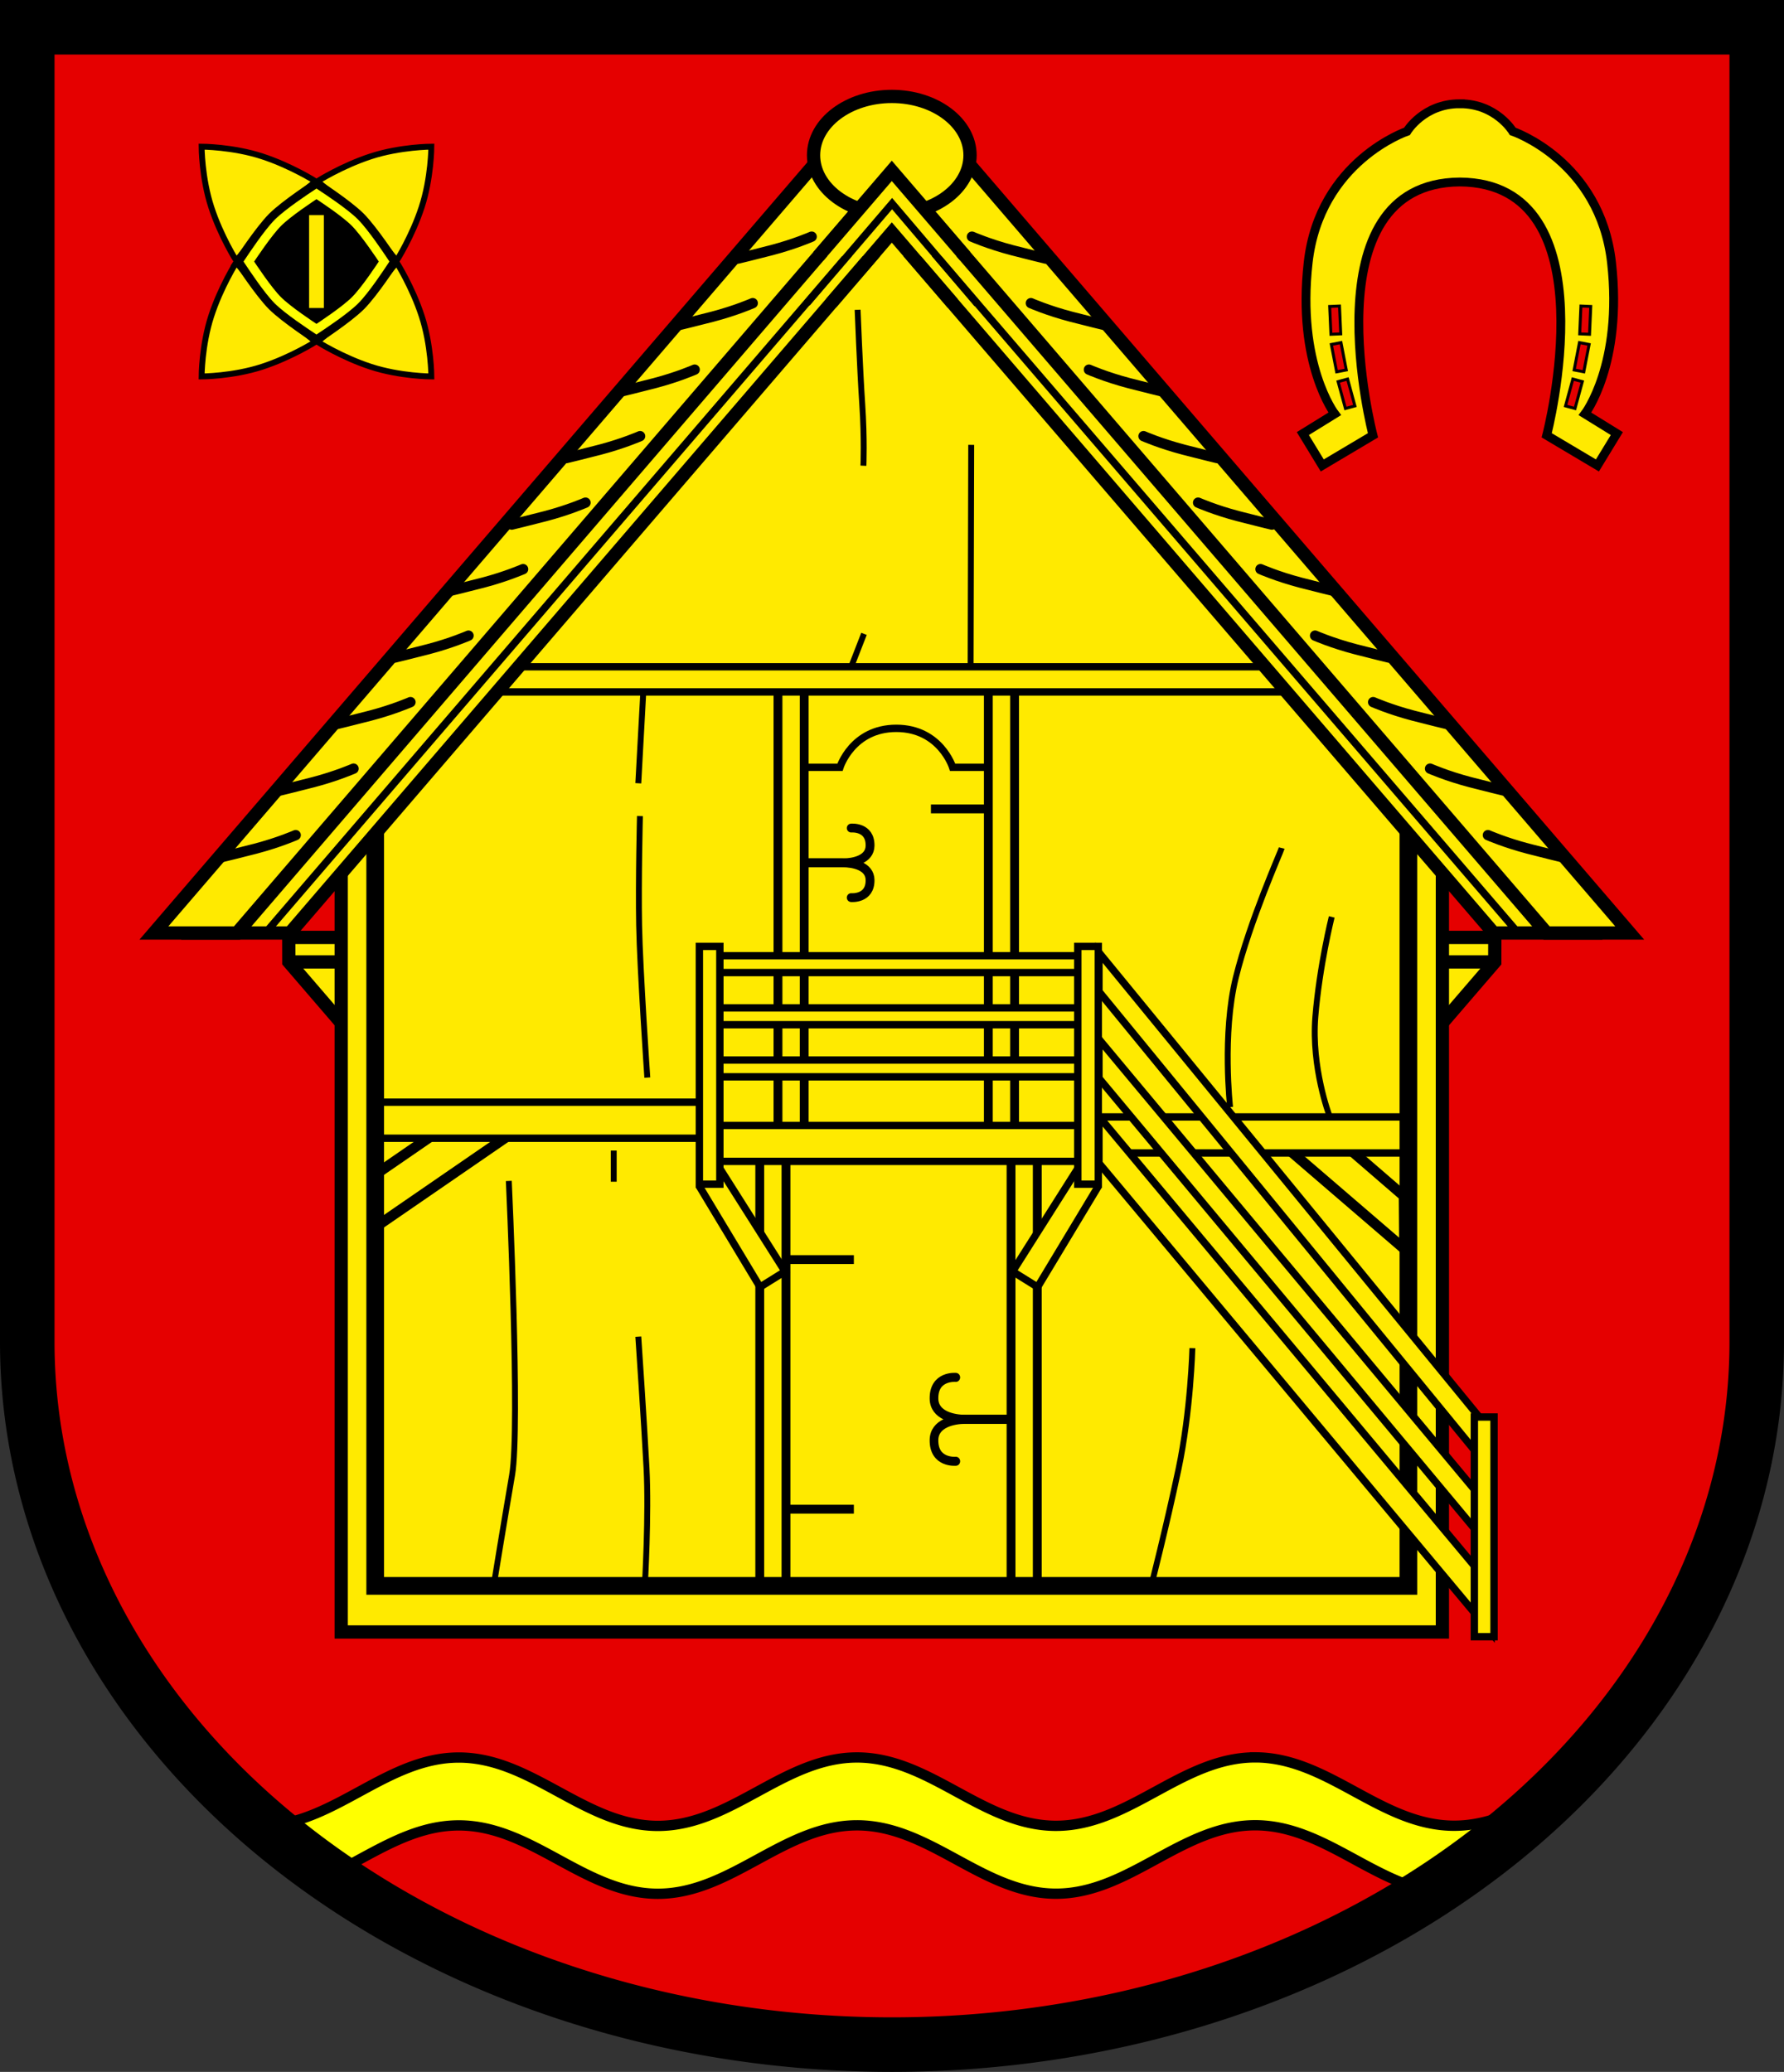 <?xml version="1.0" encoding="UTF-8" standalone="no"?>
<!-- Created with Inkscape (http://www.inkscape.org/) -->

<svg
   width="121.053mm"
   height="140.559mm"
   viewBox="0 0 121.053 140.559"
   version="1.1"
   id="svg5"
   inkscape:version="1.2.2 (732a01da63, 2022-12-09)"
   sodipodi:docname="DEU Westgellersen COA.svg"
   xmlns:inkscape="http://www.inkscape.org/namespaces/inkscape"
   xmlns:sodipodi="http://sodipodi.sourceforge.net/DTD/sodipodi-0.dtd"
   xmlns="http://www.w3.org/2000/svg"
   xmlns:svg="http://www.w3.org/2000/svg">
  <rect x="0" y="0" width="121.053" height="140.559" fill="#333333" stroke="none"/>
  <sodipodi:namedview
     id="namedview7"
     pagecolor="#9e9e9e"
     bordercolor="#666666"
     borderopacity="1.0"
     inkscape:showpageshadow="2"
     inkscape:pageopacity="0"
     inkscape:pagecheckerboard="0"
     inkscape:deskcolor="#8c8c8c"
     inkscape:document-units="mm"
     showgrid="false"
     inkscape:zoom="1.0422002"
     inkscape:cx="228.8428"
     inkscape:cy="266.26363"
     inkscape:current-layer="layer1" />
  <defs
     id="defs2" />
  <g
     inkscape:label="Ebene 1"
     inkscape:groupmode="layer"
     id="layer1"
     transform="translate(-551.092,-63.119)">
    <g
       id="g4168"
       transform="translate(507.637,-21.237)">
      <path
         id="path3058"
         style="fill:#e50000;fill-opacity:1;stroke:none;stroke-width:3.7;stroke-linecap:butt;stroke-dasharray:none;stroke-opacity:1"
         d="m 45.305,86.206 v 89.195 a 58.676,47.665 0 0 0 58.676,47.664 58.676,47.665 0 0 0 58.677,-47.664 V 86.206 Z" />
      <path
         id="path845"
         style="fill:#ffff00;fill-opacity:1;stroke:#000000;stroke-width:0.7;stroke-dasharray:none"
         d="m 128.62,203.579 c -4.972,7.8e-4 -8.535,4.642 -13.507,4.643 -4.972,8.9e-4 -8.537,-4.639 -13.509,-4.638 -4.972,7.8e-4 -8.535,4.642 -13.508,4.643 -4.972,7.8e-4 -8.538,-4.639 -13.51,-4.638 -4.836,7.6e-4 -8.339,4.39 -13.102,4.631 a 58.676,47.665 0 0 0 4.303,3.359 c 2.858,-1.375 5.523,-3.385 8.799,-3.386 4.972,-8.3e-4 8.538,4.639 13.51,4.638 4.972,-8.3e-4 8.536,-4.642 13.508,-4.643 4.972,-8.3e-4 8.537,4.639 13.509,4.638 4.972,-8.2e-4 8.535,-4.642 13.507,-4.643 4.414,-7.2e-4 7.72,3.654 11.886,4.474 a 58.676,47.665 0 0 0 8.719,-6.947 c -2.248,1.219 -4.476,2.505 -7.095,2.506 -4.972,7.8e-4 -8.538,-4.639 -13.51,-4.638 z" />
      <path
         id="path4061"
         style="fill:none;fill-opacity:1;stroke:#000000;stroke-width:3.7;stroke-linecap:butt;stroke-dasharray:none;stroke-opacity:1"
         d="m 45.305,86.206 v 89.195 a 58.676,47.665 0 0 0 58.676,47.664 58.676,47.665 0 0 0 58.677,-47.664 V 86.206 Z" />
      <g
         id="g2243"
         transform="translate(0.616,1.51)">
        <g
           id="g2158"
           inkscape:transform-center-x="37.98613"
           inkscape:transform-center-y="-50.472636"
           transform="matrix(-1,0,0,1,206.704,0)">
          <path
             style="fill:#ffea00;fill-opacity:1;stroke:#000000;stroke-width:0.9;stroke-linecap:butt;stroke-dasharray:none"
             d="m 139.525,153.615 4.741,-5.509 0.004,-1.666 h -5.865 z"
             id="path2154"
             sodipodi:nodetypes="ccccc" />
          <path
             style="fill:none;stroke:#000000;stroke-width:0.9;stroke-linecap:butt;stroke-dasharray:none"
             d="m 144.267,148.106 h -3.986"
             id="path2156" />
        </g>
        <g
           id="g2152">
          <path
             style="fill:#ffea00;fill-opacity:1;stroke:#000000;stroke-width:0.9;stroke-linecap:butt;stroke-dasharray:none"
             d="m 139.525,153.615 4.741,-5.509 0.004,-1.666 h -5.865 z"
             id="path2144"
             sodipodi:nodetypes="ccccc" />
          <path
             style="fill:none;stroke:#000000;stroke-width:0.9;stroke-linecap:butt;stroke-dasharray:none"
             d="m 144.267,148.106 h -3.986"
             id="path2148" />
        </g>
        <path
           id="rect1578"
           style="fill:#ffea00;fill-opacity:1;stroke:#000000;stroke-width:0.9;stroke-linecap:round"
           d="m 65.991,135.915 37.361,-41.477 37.361,41.477 v 57.645 H 65.991 Z"
           sodipodi:nodetypes="cccccc" />
        <path
           style="fill:none;stroke:#000000;stroke-width:0.5;stroke-linecap:butt;stroke-dasharray:none"
           d="m 110.511,134.9 h -3.031 c 0,0 -0.833,-2.642 -3.823,-2.642 -2.99,0 -3.823,2.642 -3.823,2.642 h -3.031"
           id="path1948"
           sodipodi:nodetypes="ccccc" />
        <path
           style="fill:#ffea00;fill-opacity:1;stroke:#000000;stroke-width:0.7;stroke-linecap:butt;stroke-dasharray:none"
           d="m 138.131,167.577 -9.243,-7.946 4.154,-0.01 5.061,4.368 z"
           id="path1875"
           sodipodi:nodetypes="ccccc" />
        <path
           style="fill:#ffea00;fill-opacity:1;stroke:#000000;stroke-width:0.7;stroke-linecap:butt;stroke-dasharray:none"
           d="m 68.465,165.99 9.243,-6.358 -5.294,0.074 -3.921,2.697 z"
           id="path1811"
           sodipodi:nodetypes="ccccc" />
        <rect
           style="fill:#ffea00;fill-opacity:1;stroke:#000000;stroke-width:0.6;stroke-linecap:round;stroke-dasharray:none"
           id="rect1746"
           width="1.78"
           height="29.427"
           x="111.443"
           y="160.901"
           inkscape:transform-center-x="7.4412375"
           inkscape:transform-center-y="29.2743" />
        <rect
           style="fill:#ffea00;fill-opacity:1;stroke:#000000;stroke-width:0.6;stroke-linecap:round;stroke-dasharray:none"
           id="rect1744"
           width="1.78"
           height="29.427"
           x="94.392"
           y="160.901"
           inkscape:transform-center-x="7.4412375"
           inkscape:transform-center-y="29.2743" />
        <path
           style="fill:#ffea00;fill-opacity:1;stroke:#000000;stroke-width:0.5;stroke-linecap:butt;stroke-dasharray:none"
           d="m 117.384,163.289 -4.139,6.872 -1.696,-1.057 4.404,-6.952"
           id="path1742"
           sodipodi:nodetypes="cccc" />
        <path
           style="fill:#ffea00;fill-opacity:1;stroke:#000000;stroke-width:0.5;stroke-linecap:butt;stroke-dasharray:none"
           d="m 90.272,163.289 4.139,6.872 1.696,-1.057 -4.404,-6.952"
           id="path1740"
           sodipodi:nodetypes="cccc" />
        <rect
           style="fill:#ffea00;fill-opacity:1;stroke:#000000;stroke-width:0.5;stroke-linecap:butt;stroke-dasharray:none"
           id="rect1738"
           width="21.83"
           height="2.447"
           x="116.602"
           y="158.62" />
        <rect
           style="fill:#ffea00;fill-opacity:1;stroke:#000000;stroke-width:0.5;stroke-linecap:butt;stroke-dasharray:none"
           id="rect1736"
           width="22.747"
           height="2.447"
           x="68.187"
           y="157.619" />
        <path
           style="fill:none;stroke:#000000;stroke-width:1.2;stroke-linecap:butt;stroke-dasharray:none"
           d="m 138.406,135.229 v 55.205 H 103.352 68.298 v -55.205"
           id="path1617"
           sodipodi:nodetypes="ccccc" />
        <path
           style="fill:#ffea00;fill-opacity:1;stroke:#000000;stroke-width:0.5;stroke-linecap:butt;stroke-dasharray:none"
           d="m 117.408,150.115 26.609,32.493 v -2.646 L 117.408,147.469 Z"
           id="path1621"
           sodipodi:nodetypes="ccccc" />
        <rect
           style="fill:#ffea00;fill-opacity:1;stroke:#000000;stroke-width:0.6;stroke-linecap:round;stroke-dasharray:none"
           id="rect1607"
           width="1.78"
           height="31.079"
           x="-111.683"
           y="129.088"
           inkscape:transform-center-x="-6.6895967"
           inkscape:transform-center-y="29.667064"
           transform="scale(-1,1)" />
        <rect
           style="fill:#ffea00;fill-opacity:1;stroke:#000000;stroke-width:0.6;stroke-linecap:round;stroke-dasharray:none"
           id="rect1609"
           width="1.78"
           height="31.079"
           x="95.629"
           y="129.088"
           inkscape:transform-center-x="7.4412375"
           inkscape:transform-center-y="30.917487" />
        <rect
           style="fill:#ffea00;fill-opacity:1;stroke:#000000;stroke-width:0.5;stroke-linecap:round;stroke-dasharray:none"
           id="rect1581"
           width="58.522"
           height="1.707"
           x="74.586"
           y="128.081" />
        <g
           id="g1486">
          <path
             id="path1190"
             style="fill:#ffea00;fill-opacity:1;stroke:#000000;stroke-width:0.9;stroke-dasharray:none"
             d="m 103.352,94.438 -3.019,0.055 -44.232,51.647 h 6.413 l 40.838,-47.521 40.838,47.521 h 6.413 L 106.371,94.493 Z" />
          <path
             id="path1132"
             style="fill:#ffea00;fill-opacity:1;stroke:#000000;stroke-width:0.9;stroke-dasharray:none"
             d="m 99.051,92.881 -45.769,53.26 h 5.639 l 44.431,-51.702 44.431,51.702 h 5.64 l -45.769,-53.26 z" />
          <ellipse
             style="fill:#ffea00;fill-opacity:1;stroke:#000000;stroke-width:0.9;stroke-dasharray:none"
             id="path1320"
             cx="103.352"
             cy="93.38"
             rx="5.309"
             ry="3.992" />
          <path
             style="fill:none;stroke:#000000;stroke-width:0.5;stroke-dasharray:none"
             d="M 145.857,146.14 103.352,96.681 60.848,146.14"
             id="path1253"
             sodipodi:nodetypes="ccc" />
          <path
             style="fill:#ffea00;fill-opacity:1;stroke:#000000;stroke-width:0.9;stroke-dasharray:none"
             d="m 108.328,100.228 -4.976,-5.79 -4.976,5.79"
             id="path1324"
             sodipodi:nodetypes="ccc" />
          <path
             style="fill:none;stroke:#000000;stroke-width:0.5;stroke-dasharray:none"
             d="m 97.593,103.411 5.779,-6.752 5.779,6.795"
             id="path1326"
             sodipodi:nodetypes="ccc" />
          <path
             style="fill:none;stroke:#000000;stroke-width:0.9;stroke-dasharray:none"
             d="m 107.474,103.415 -4.121,-4.796 -4.121,4.796"
             id="path1332"
             sodipodi:nodetypes="ccc" />
          <g
             id="g1433"
             style="stroke:#00ff00">
            <path
               style="fill:none;stroke:#000000;stroke-width:0.7;stroke-linecap:round;stroke-dasharray:none"
               d="m 57.898,140.99 c 0,0 1.259,-0.302 2.28,-0.57 1.578,-0.413 2.725,-0.918 2.725,-0.918"
               id="path1349"
               sodipodi:nodetypes="csc" />
            <path
               style="fill:none;stroke:#000000;stroke-width:0.7;stroke-linecap:round;stroke-dasharray:none"
               d="m 92.909,100.389 c 0,0 1.259,-0.302 2.28,-0.57 1.578,-0.413 2.725,-0.918 2.725,-0.918"
               id="path1405"
               sodipodi:nodetypes="csc" />
            <path
               style="fill:none;stroke:#000000;stroke-width:0.7;stroke-linecap:round;stroke-dasharray:none"
               d="m 88.911,104.9 c 0,0 1.259,-0.302 2.28,-0.57 1.578,-0.413 2.725,-0.918 2.725,-0.918"
               id="path1407"
               sodipodi:nodetypes="csc" />
            <path
               style="fill:none;stroke:#000000;stroke-width:0.7;stroke-linecap:round;stroke-dasharray:none"
               d="m 84.971,109.411 c 0,0 1.259,-0.302 2.28,-0.57 1.578,-0.413 2.725,-0.918 2.725,-0.918"
               id="path1409"
               sodipodi:nodetypes="csc" />
            <path
               style="fill:none;stroke:#000000;stroke-width:0.7;stroke-linecap:round;stroke-dasharray:none"
               d="m 81.267,113.923 c 0,0 1.259,-0.302 2.28,-0.57 1.578,-0.413 2.725,-0.918 2.725,-0.918"
               id="path1411"
               sodipodi:nodetypes="csc" />
            <path
               style="fill:none;stroke:#000000;stroke-width:0.7;stroke-linecap:round;stroke-dasharray:none"
               d="m 77.563,118.434 c 0,0 1.259,-0.302 2.28,-0.57 1.578,-0.413 2.725,-0.918 2.725,-0.918"
               id="path1413"
               sodipodi:nodetypes="csc" />
            <path
               style="fill:none;stroke:#000000;stroke-width:0.7;stroke-linecap:round;stroke-dasharray:none"
               d="m 73.329,122.945 c 0,0 1.259,-0.302 2.28,-0.57 1.578,-0.413 2.725,-0.918 2.725,-0.918"
               id="path1415"
               sodipodi:nodetypes="csc" />
            <path
               style="fill:none;stroke:#000000;stroke-width:0.7;stroke-linecap:round;stroke-dasharray:none"
               d="m 69.625,127.456 c 0,0 1.259,-0.302 2.28,-0.57 1.578,-0.413 2.725,-0.918 2.725,-0.918"
               id="path1417"
               sodipodi:nodetypes="csc" />
            <path
               style="fill:none;stroke:#000000;stroke-width:0.7;stroke-linecap:round;stroke-dasharray:none"
               d="m 65.685,131.967 c 0,0 1.259,-0.302 2.28,-0.57 1.578,-0.413 2.725,-0.918 2.725,-0.918"
               id="path1419"
               sodipodi:nodetypes="csc" />
            <path
               style="fill:none;stroke:#000000;stroke-width:0.7;stroke-linecap:round;stroke-dasharray:none"
               d="m 61.824,136.479 c 0,0 1.259,-0.302 2.28,-0.57 1.578,-0.413 2.725,-0.918 2.725,-0.918"
               id="path1421"
               sodipodi:nodetypes="csc" />
          </g>
          <g
             id="g1455"
             style="stroke:#00ff00"
             inkscape:transform-center-x="-25.446366"
             inkscape:transform-center-y="42.714044"
             transform="matrix(-1,0,0,1,206.704,0)">
            <path
               style="fill:none;stroke:#000000;stroke-width:0.7;stroke-linecap:round;stroke-dasharray:none"
               d="m 57.898,140.99 c 0,0 1.259,-0.302 2.28,-0.57 1.578,-0.413 2.725,-0.918 2.725,-0.918"
               id="path1435"
               sodipodi:nodetypes="csc" />
            <path
               style="fill:none;stroke:#000000;stroke-width:0.7;stroke-linecap:round;stroke-dasharray:none"
               d="m 92.909,100.389 c 0,0 1.259,-0.302 2.28,-0.57 1.578,-0.413 2.725,-0.918 2.725,-0.918"
               id="path1437"
               sodipodi:nodetypes="csc" />
            <path
               style="fill:none;stroke:#000000;stroke-width:0.7;stroke-linecap:round;stroke-dasharray:none"
               d="m 88.911,104.9 c 0,0 1.259,-0.302 2.28,-0.57 1.578,-0.413 2.725,-0.918 2.725,-0.918"
               id="path1439"
               sodipodi:nodetypes="csc" />
            <path
               style="fill:none;stroke:#000000;stroke-width:0.7;stroke-linecap:round;stroke-dasharray:none"
               d="m 84.971,109.411 c 0,0 1.259,-0.302 2.28,-0.57 1.578,-0.413 2.725,-0.918 2.725,-0.918"
               id="path1441"
               sodipodi:nodetypes="csc" />
            <path
               style="fill:none;stroke:#000000;stroke-width:0.7;stroke-linecap:round;stroke-dasharray:none"
               d="m 81.267,113.923 c 0,0 1.259,-0.302 2.28,-0.57 1.578,-0.413 2.725,-0.918 2.725,-0.918"
               id="path1443"
               sodipodi:nodetypes="csc" />
            <path
               style="fill:none;stroke:#000000;stroke-width:0.7;stroke-linecap:round;stroke-dasharray:none"
               d="m 77.563,118.434 c 0,0 1.259,-0.302 2.28,-0.57 1.578,-0.413 2.725,-0.918 2.725,-0.918"
               id="path1445"
               sodipodi:nodetypes="csc" />
            <path
               style="fill:none;stroke:#000000;stroke-width:0.7;stroke-linecap:round;stroke-dasharray:none"
               d="m 73.329,122.945 c 0,0 1.259,-0.302 2.28,-0.57 1.578,-0.413 2.725,-0.918 2.725,-0.918"
               id="path1447"
               sodipodi:nodetypes="csc" />
            <path
               style="fill:none;stroke:#000000;stroke-width:0.7;stroke-linecap:round;stroke-dasharray:none"
               d="m 69.625,127.456 c 0,0 1.259,-0.302 2.28,-0.57 1.578,-0.413 2.725,-0.918 2.725,-0.918"
               id="path1449"
               sodipodi:nodetypes="csc" />
            <path
               style="fill:none;stroke:#000000;stroke-width:0.7;stroke-linecap:round;stroke-dasharray:none"
               d="m 65.685,131.967 c 0,0 1.259,-0.302 2.28,-0.57 1.578,-0.413 2.725,-0.918 2.725,-0.918"
               id="path1451"
               sodipodi:nodetypes="csc" />
            <path
               style="fill:none;stroke:#000000;stroke-width:0.7;stroke-linecap:round;stroke-dasharray:none"
               d="m 61.824,136.479 c 0,0 1.259,-0.302 2.28,-0.57 1.578,-0.413 2.725,-0.918 2.725,-0.918"
               id="path1453"
               sodipodi:nodetypes="csc" />
          </g>
        </g>
        <g
           id="g1603">
          <rect
             style="fill:#ffea00;fill-opacity:1;stroke:#000000;stroke-width:0.5;stroke-linecap:round;stroke-dasharray:none"
             id="rect1595"
             width="25.248"
             height="1.14"
             x="91.318"
             y="154.76" />
          <rect
             style="fill:#ffea00;fill-opacity:1;stroke:#000000;stroke-width:0.5;stroke-linecap:round;stroke-dasharray:none"
             id="rect1593"
             width="25.248"
             height="1.14"
             x="91.318"
             y="147.685" />
          <rect
             style="fill:#ffea00;fill-opacity:1;stroke:#000000;stroke-width:0.5;stroke-linecap:round;stroke-dasharray:none"
             id="rect1591"
             width="25.248"
             height="1.14"
             x="91.318"
             y="151.223" />
          <rect
             style="fill:#ffea00;fill-opacity:1;stroke:#000000;stroke-width:0.5;stroke-linecap:round;stroke-dasharray:none"
             id="rect1589"
             width="25.445"
             height="2.438"
             x="91.121"
             y="159.197" />
          <rect
             style="fill:#ffea00;fill-opacity:1;stroke:#000000;stroke-width:0.5;stroke-linecap:round;stroke-dasharray:none"
             id="rect1583"
             width="1.39"
             height="16.129"
             x="90.295"
             y="147.052" />
          <rect
             style="fill:#ffea00;fill-opacity:1;stroke:#000000;stroke-width:0.5;stroke-linecap:round;stroke-dasharray:none"
             id="rect1585"
             width="1.39"
             height="16.129"
             x="115.973"
             y="147.052" />
        </g>
        <path
           style="fill:#ffea00;fill-opacity:1;stroke:#000000;stroke-width:0.5;stroke-linecap:butt;stroke-dasharray:none"
           d="m 117.408,155.997 26.609,31.903 v -2.646 L 117.408,153.351 Z"
           id="path1623"
           sodipodi:nodetypes="ccccc" />
        <path
           style="fill:#ffea00;fill-opacity:1;stroke:#000000;stroke-width:0.5;stroke-linecap:butt;stroke-dasharray:none"
           d="m 117.408,161.757 26.609,31.853 v -3.175 L 117.408,158.582 Z"
           id="path1625"
           sodipodi:nodetypes="ccccc" />
        <rect
           style="fill:#ffea00;fill-opacity:1;stroke:#000000;stroke-width:0.5;stroke-linecap:butt;stroke-dasharray:none"
           id="rect1679"
           width="1.335"
           height="14.904"
           x="142.881"
           y="178.978" />
        <g
           id="g2023">
          <path
             style="fill:none;stroke:#000000;stroke-width:0.6;stroke-linecap:round;stroke-dasharray:none"
             d="m 97.527,141.382 h 2.502 c 0.708,0 1.834,-0.216 1.848,-1.16 0.02,-1.317 -1.278,-1.199 -1.278,-1.199"
             id="path2017"
             sodipodi:nodetypes="cssc" />
          <path
             style="fill:none;stroke:#000000;stroke-width:0.6;stroke-linecap:round;stroke-dasharray:none"
             d="m 97.527,141.382 h 2.502 c 0.708,0 1.834,0.216 1.848,1.16 0.02,1.317 -1.278,1.199 -1.278,1.199"
             id="path2019"
             sodipodi:nodetypes="cssc" />
        </g>
        <g
           id="g2029"
           transform="matrix(-1.158,0,0,1.206,224.189,8.628)"
           style="stroke-width:0.846">
          <path
             style="fill:none;stroke:#000000;stroke-width:0.508;stroke-linecap:round;stroke-dasharray:none"
             d="m 97.527,141.382 h 2.502 c 0.708,0 1.834,-0.216 1.848,-1.16 0.02,-1.317 -1.278,-1.199 -1.278,-1.199"
             id="path2025"
             sodipodi:nodetypes="cssc" />
          <path
             style="fill:none;stroke:#000000;stroke-width:0.508;stroke-linecap:round;stroke-dasharray:none"
             d="m 97.527,141.382 h 2.502 c 0.708,0 1.834,0.216 1.848,1.16 0.02,1.317 -1.278,1.199 -1.278,1.199"
             id="path2027"
             sodipodi:nodetypes="cssc" />
        </g>
        <path
           style="fill:none;stroke:#000000;stroke-width:0.6;stroke-linecap:butt;stroke-dasharray:none"
           d="m 106.007,137.724 h 3.897"
           id="path2033" />
        <path
           style="fill:none;stroke:#000000;stroke-width:0.6;stroke-linecap:butt;stroke-dasharray:none"
           d="M 100.778,168.298 H 96.172"
           id="path2037" />
        <path
           style="fill:none;stroke:#000000;stroke-width:0.6;stroke-linecap:butt;stroke-dasharray:none"
           d="M 100.778,185.231 H 96.172"
           id="path2039" />
        <path
           style="fill:none;stroke:#000000;stroke-width:0.4;stroke-linecap:butt;stroke-dasharray:none"
           d="m 77.364,162.962 c 0,0 0.779,16.737 0.222,19.963 -0.556,3.226 -1.224,7.341 -1.224,7.341"
           id="path2118" />
        <path
           style="fill:none;stroke:#000000;stroke-width:0.4;stroke-linecap:butt;stroke-dasharray:none"
           d="m 86.151,173.526 c 0,0 0.389,5.729 0.556,8.899 0.167,3.17 -0.111,7.953 -0.111,7.953"
           id="path2120" />
        <path
           style="fill:none;stroke:#000000;stroke-width:0.4;stroke-linecap:butt;stroke-dasharray:none"
           d="m 84.483,160.901 v 2.113"
           id="path2122" />
        <path
           style="fill:none;stroke:#000000;stroke-width:0.4;stroke-linecap:butt;stroke-dasharray:none"
           d="m 86.262,138.209 c 0,0 -0.111,4.338 -0.056,7.397 0.056,3.059 0.556,10.345 0.556,10.345"
           id="path2124" />
        <path
           style="fill:none;stroke:#000000;stroke-width:0.4;stroke-linecap:butt;stroke-dasharray:none"
           d="m 86.485,129.866 -0.334,6.118"
           id="path2126" />
        <path
           style="fill:none;stroke:#000000;stroke-width:0.4;stroke-linecap:butt;stroke-dasharray:none"
           d="m 129.811,140.378 c -0.056,0.222 -2.169,4.95 -3.115,8.788 -0.945,3.838 -0.389,8.788 -0.389,8.788"
           id="path2128" />
        <path
           style="fill:none;stroke:#000000;stroke-width:0.4;stroke-linecap:butt;stroke-dasharray:none"
           d="m 133.203,145.05 c 0,0 -0.834,3.337 -1.112,6.785 -0.278,3.448 0.946,6.674 0.946,6.674"
           id="path2130" />
        <path
           style="fill:none;stroke:#000000;stroke-width:0.4;stroke-linecap:butt;stroke-dasharray:none"
           d="m 123.748,174.304 c 0,0 -0.111,4.283 -0.946,8.231 -0.834,3.949 -1.891,8.065 -1.891,8.065"
           id="path2132" />
        <path
           style="fill:none;stroke:#000000;stroke-width:0.4;stroke-linecap:butt;stroke-dasharray:none"
           d="m 108.74,113.027 -0.039,14.866"
           id="path2134" />
        <path
           style="fill:none;stroke:#000000;stroke-width:0.4;stroke-linecap:butt;stroke-dasharray:none"
           d="m 101.465,125.847 -0.826,2.124"
           id="path2136" />
        <path
           style="fill:none;stroke:#000000;stroke-width:0.4;stroke-linecap:butt;stroke-dasharray:none"
           d="m 101.032,103.863 c 0,0 0.157,4.051 0.315,6.41 0.157,2.36 0.079,4.169 0.079,4.169"
           id="path2138" />
      </g>
      <g
         id="g2392"
         transform="matrix(1,0,0,-1,-196.171,341.042)">
        <path
           id="path2359"
           style="fill:#ffea00;fill-opacity:1;stroke:#000000;stroke-width:0.6;stroke-linecap:butt;stroke-dasharray:none"
           d="m 348.018,225.109 -3.441,2.045 c 0,0 4.474,17.113 -5.894,17.186 -10.369,-0.072 -5.894,-17.186 -5.894,-17.186 l -3.441,-2.045 -1.318,2.163 2.163,1.337 c 0,0 -2.581,3.37 -1.802,10.266 0.779,6.897 6.704,8.899 6.704,8.899 0,0 1.124,1.871 3.562,1.872 v 5.1e-4 c 0.008,1e-4 0.016,-5.6e-4 0.024,-5.1e-4 0.01,-5e-5 0.019,6.3e-4 0.029,5.1e-4 v -5.1e-4 c 2.437,-4e-4 3.562,-1.872 3.562,-1.872 0,0 5.925,-2.002 6.703,-8.899 0.779,-6.897 -1.802,-10.267 -1.802,-10.267 l 2.163,-1.337 z" />
        <g
           id="g2373">
          <rect
             style="fill:#e50000;fill-opacity:1;stroke:#000000;stroke-width:0.2;stroke-linecap:butt;stroke-dasharray:none"
             id="rect2364"
             width="0.667"
             height="1.89"
             x="379.532"
             y="133.761"
             transform="rotate(15.266)" />
          <rect
             style="fill:#e50000;fill-opacity:1;stroke:#000000;stroke-width:0.2;stroke-linecap:butt;stroke-dasharray:none"
             id="rect2366"
             width="0.667"
             height="1.89"
             x="368.359"
             y="164.315"
             transform="rotate(10.979)" />
          <rect
             style="fill:#e50000;fill-opacity:1;stroke:#000000;stroke-width:0.2;stroke-linecap:butt;stroke-dasharray:none"
             id="rect2368"
             width="0.667"
             height="1.89"
             x="339.889"
             y="219.298"
             transform="rotate(2.516)" />
        </g>
        <g
           id="g2381"
           inkscape:transform-center-x="-8.0020444"
           inkscape:transform-center-y="-0.38401934"
           transform="matrix(-1,0,0,1,677.418,0)">
          <rect
             style="fill:#e50000;fill-opacity:1;stroke:#000000;stroke-width:0.2;stroke-linecap:butt;stroke-dasharray:none"
             id="rect2375"
             width="0.667"
             height="1.89"
             x="379.532"
             y="133.761"
             transform="rotate(15.266)" />
          <rect
             style="fill:#e50000;fill-opacity:1;stroke:#000000;stroke-width:0.2;stroke-linecap:butt;stroke-dasharray:none"
             id="rect2377"
             width="0.667"
             height="1.89"
             x="368.359"
             y="164.315"
             transform="rotate(10.979)" />
          <rect
             style="fill:#e50000;fill-opacity:1;stroke:#000000;stroke-width:0.2;stroke-linecap:butt;stroke-dasharray:none"
             id="rect2379"
             width="0.667"
             height="1.89"
             x="339.889"
             y="219.298"
             transform="rotate(2.516)" />
        </g>
      </g>
      <g
         id="g3000"
         transform="rotate(-45,197.661,414.195)">
        <path
           id="path2930"
           style="fill:#ffea00;fill-opacity:1;stroke:#000000;stroke-width:0.4;stroke-linecap:butt;stroke-dasharray:none"
           d="m 320.597,95.85 c 0,0 -1.901,0.421 -3.765,1.367 -1.863,0.945 -3.365,2.438 -3.365,2.438 0,0 1.502,1.493 3.365,2.438 1.863,0.945 3.765,1.367 3.765,1.367 l -0.164,-1.809 -0.208,-1.996 0.208,-1.995 z"
           inkscape:transform-center-x="7.4581691"
           inkscape:transform-center-y="-5.55e-05" />
        <path
           id="path2928"
           style="fill:#ffea00;fill-opacity:1;stroke:#000000;stroke-width:0.4;stroke-linecap:butt;stroke-dasharray:none"
           d="m 328.295,95.762 c 0,0 -0.421,-1.901 -1.367,-3.765 -0.945,-1.863 -2.438,-3.365 -2.438,-3.365 0,0 -1.493,1.502 -2.438,3.365 -0.945,1.863 -1.367,3.765 -1.367,3.765 l 1.809,-0.164 1.996,-0.208 1.995,0.208 z"
           inkscape:transform-center-x="-5.59e-05"
           inkscape:transform-center-y="-7.4581705" />
        <path
           id="path2926"
           style="fill:#ffea00;fill-opacity:1;stroke:#000000;stroke-width:0.4;stroke-linecap:butt;stroke-dasharray:none"
           d="m 328.383,103.46 c 0,0 1.901,-0.421 3.765,-1.367 1.863,-0.945 3.365,-2.438 3.365,-2.438 0,0 -1.502,-1.493 -3.365,-2.438 -1.863,-0.945 -3.765,-1.367 -3.765,-1.367 l 0.164,1.809 0.208,1.996 -0.208,1.995 z"
           inkscape:transform-center-x="-7.4581709"
           inkscape:transform-center-y="5.45e-05" />
        <path
           id="path2921"
           style="fill:#ffea00;fill-opacity:1;stroke:#000000;stroke-width:0.4;stroke-linecap:butt;stroke-dasharray:none"
           d="m 320.685,103.549 c 0,0 0.421,1.901 1.367,3.765 0.945,1.863 2.438,3.365 2.438,3.365 0,0 1.493,-1.502 2.438,-3.365 0.945,-1.863 1.367,-3.765 1.367,-3.765 l -1.809,0.164 -1.996,0.208 -1.995,-0.208 z"
           inkscape:transform-center-x="5.4148583e-05"
           inkscape:transform-center-y="7.4581695" />
        <path
           id="rect2860"
           style="fill:none;stroke:#000000;stroke-width:0.6"
           d="m 320.754,95.919 c 0,0 2.51,-0.529 3.756,-0.529 1.245,0 3.716,0.529 3.716,0.529 0,0 0.529,2.451 0.529,3.697 0,1.245 -0.529,3.775 -0.529,3.775 0,0 -2.478,0.529 -3.736,0.529 -1.258,0 -3.736,-0.529 -3.736,-0.529 0,0 -0.529,-2.491 -0.529,-3.736 0,-1.245 0.529,-3.736 0.529,-3.736 z"
           sodipodi:nodetypes="czczczcsc" />
        <path
           id="path2932"
           style="fill:#000000;stroke:#ffff00;stroke-width:0.6"
           sodipodi:type="inkscape:offset"
           inkscape:radius="-0.55462408"
           inkscape:original="M 324.50977 95.390625 C 323.2644 95.390625 320.75391 95.919922 320.75391 95.919922 C 320.75391 95.919922 320.22461 98.410886 320.22461 99.65625 C 320.22461 100.90161 320.75391 103.39062 320.75391 103.39062 C 320.75391 103.39063 323.23243 103.91992 324.49023 103.91992 C 325.74803 103.91992 328.22656 103.39062 328.22656 103.39062 C 328.22656 103.39063 328.75586 100.8606 328.75586 99.615234 C 328.75586 98.369869 328.22656 95.919922 328.22656 95.919922 C 328.22656 95.919922 325.75514 95.390625 324.50977 95.390625 z "
           d="m 324.51,95.945 c -0.976,0 -2.832,0.379 -3.266,0.465 -0.086,0.432 -0.465,2.271 -0.465,3.246 0,0.975 0.379,2.812 0.465,3.244 0.43,0.086 2.258,0.465 3.246,0.465 0.988,0 2.816,-0.379 3.246,-0.465 0.086,-0.437 0.465,-2.309 0.465,-3.285 0,-0.975 -0.377,-2.782 -0.463,-3.207 -0.429,-0.086 -2.253,-0.463 -3.229,-0.463 z" />
        <path
           style="fill:#ffea00;fill-opacity:1;stroke:#ffea00;stroke-width:1;stroke-linecap:butt;stroke-dasharray:none;stroke-opacity:1"
           d="m 322.262,101.884 4.456,-4.457"
           id="path2991"
           sodipodi:nodetypes="cc" />
      </g>
    </g>
  </g>
</svg>
